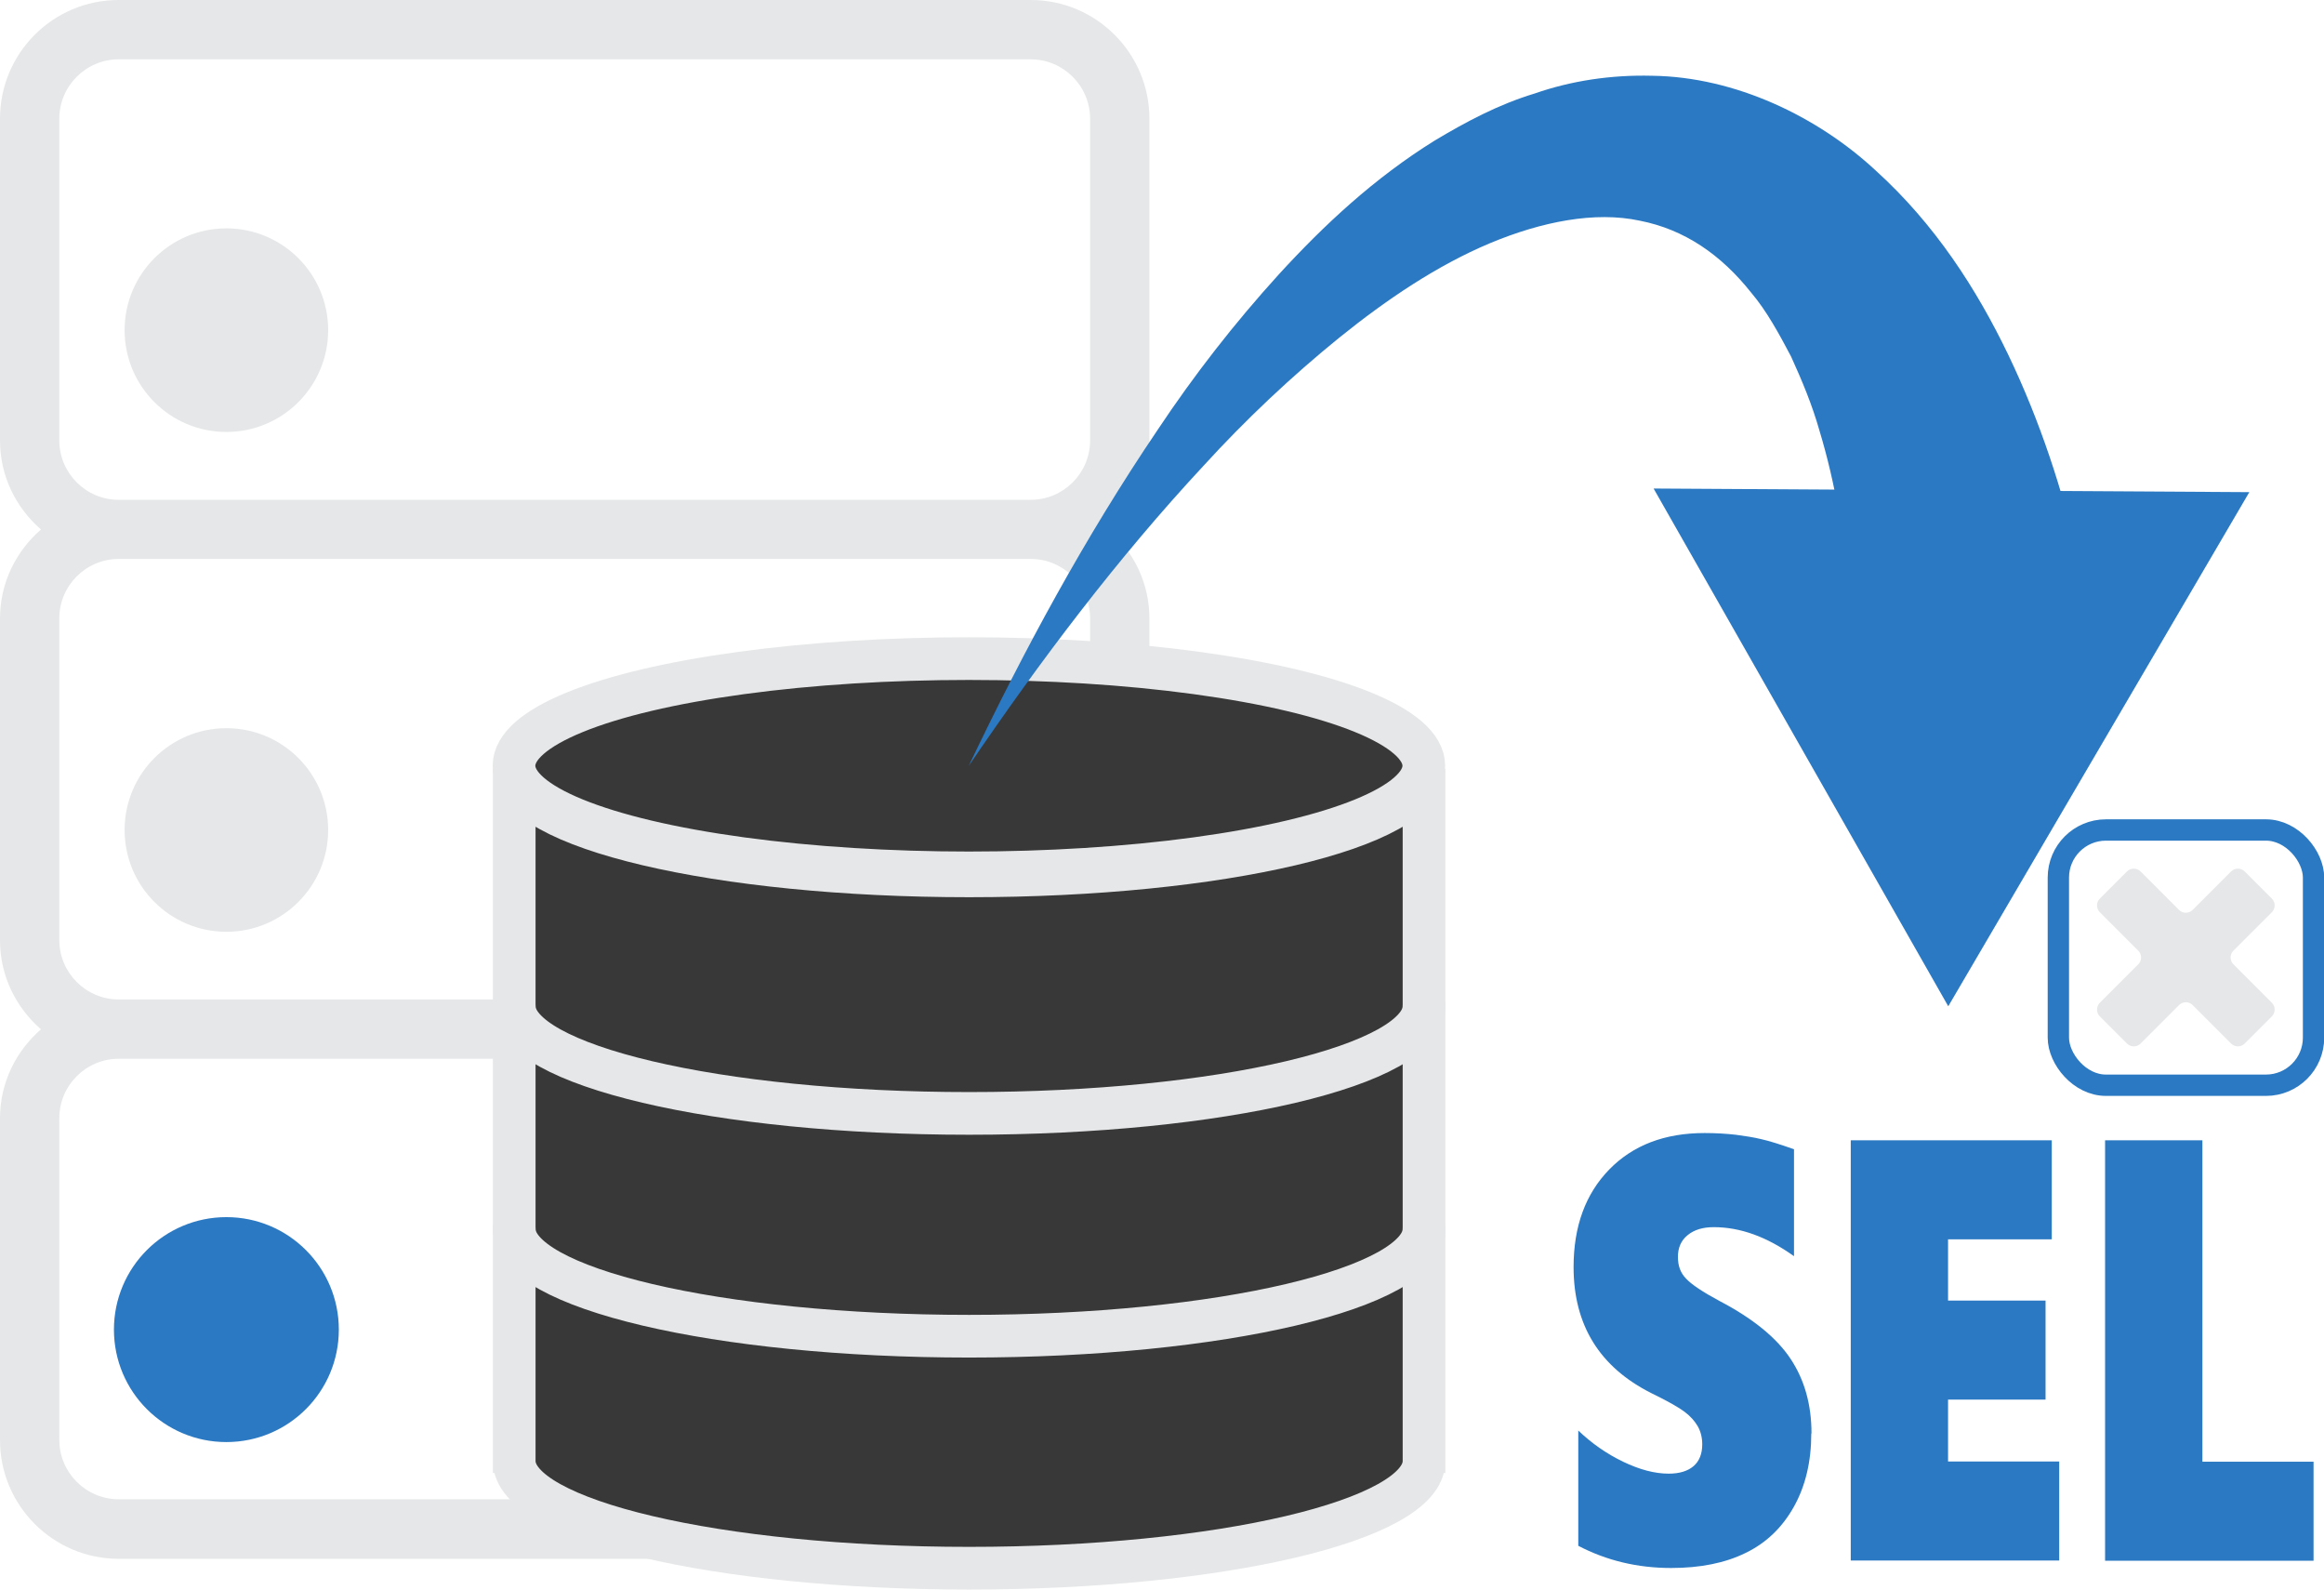 <?xml version="1.0" encoding="UTF-8"?>
<svg id="Layer_2" data-name="Layer 2" xmlns="http://www.w3.org/2000/svg" viewBox="0 0 108.92 74.48">
  <defs>
    <style>
      .cls-1 {
        fill: #383838;
      }

      .cls-1, .cls-2, .cls-3, .cls-4 {
        stroke-miterlimit: 10;
      }

      .cls-1, .cls-3 {
        stroke: #e6e7e8;
        stroke-width: 2px;
      }

      .cls-2, .cls-3 {
        fill: none;
      }

      .cls-2, .cls-4 {
        stroke: #2b79c2;
      }

      .cls-3 {
        stroke-linecap: round;
      }

      .cls-5 {
        fill: #e6e7e8;
      }

      .cls-6, .cls-4 {
        fill: #2b79c2;
      }
    </style>
  </defs>
  <g id="NEW_GREY">
    <g>
      <g>
        <path class="cls-6" d="m84.89,67.17c0,1.31-.27,2.45-.81,3.42-.54.97-1.29,1.7-2.26,2.17-.97.48-2.14.71-3.5.71-1.58,0-3.03-.35-4.35-1.04v-5.4c.63.6,1.33,1.09,2.1,1.46s1.48.56,2.14.56c.5,0,.89-.12,1.16-.35.27-.23.41-.58.41-1.02,0-.32-.07-.6-.21-.85-.14-.24-.34-.47-.62-.68-.28-.21-.79-.5-1.55-.87-2.43-1.22-3.65-3.19-3.65-5.91,0-1.91.56-3.43,1.67-4.57,1.11-1.14,2.6-1.71,4.47-1.71.53,0,1.01.03,1.46.08.44.06.85.12,1.21.21.36.08.87.24,1.52.47v5.01c-1.27-.91-2.52-1.36-3.76-1.36-.51,0-.91.12-1.22.37s-.46.59-.46,1.02.12.75.38,1.02c.25.27.77.62,1.57,1.05,1.57.82,2.68,1.73,3.33,2.71.65.98.98,2.14.98,3.49Z"/>
        <path class="cls-6" d="m86.74,73.13v-19.7h9.42v4.64h-4.86v2.87h4.57v4.64h-4.57v2.9h5.21v4.64h-9.77Z"/>
        <path class="cls-6" d="m98.66,73.13v-19.7h4.56v15.06h5.21v4.64h-9.77Z"/>
      </g>
      <g>
        <path class="cls-5" d="m106.48,42.74l-1.81,1.81c-.17.17-.17.46,0,.63l1.81,1.81c.17.17.17.46,0,.63l-1.28,1.28c-.17.17-.46.17-.63,0l-1.81-1.81c-.17-.17-.46-.17-.63,0l-1.81,1.81c-.17.17-.46.17-.63,0l-1.28-1.28c-.17-.17-.17-.46,0-.63l1.81-1.81c.17-.17.17-.46,0-.63l-1.81-1.81c-.17-.17-.17-.46,0-.63l1.28-1.28c.17-.17.46-.17.63,0l1.81,1.81c.17.17.46.17.63,0l1.81-1.81c.17-.17.46-.17.63,0l1.28,1.28c.17.17.17.46,0,.63Z"/>
        <rect class="cls-2" x="96.47" y="38.89" width="11.96" height="11.96" rx="2.23" ry="2.23"/>
      </g>
      <circle class="cls-5" cx="10.61" cy="15.47" r="4.77"/>
      <circle class="cls-5" cx="10.61" cy="38.89" r="4.77"/>
      <path class="cls-5" d="m53.87,5.56c0-3.06-2.49-5.56-5.56-5.56H5.56C2.49,0,0,2.49,0,5.56v15.08c0,1.67.75,3.15,1.92,4.17-1.17,1.02-1.92,2.5-1.92,4.17v15.08c0,1.67.75,3.15,1.92,4.17-1.17,1.02-1.92,2.5-1.92,4.17v15.08c0,3.06,2.49,5.56,5.56,5.56h42.75c3.07,0,5.56-2.49,5.56-5.56v-15.08c0-1.67-.75-3.15-1.92-4.17,1.17-1.02,1.92-2.5,1.92-4.17v-15.08c0-1.67-.75-3.15-1.92-4.17,1.17-1.02,1.92-2.5,1.92-4.17V5.56ZM2.78,5.56c0-1.53,1.25-2.78,2.78-2.78h42.75c1.53,0,2.78,1.25,2.78,2.78v15.08c0,1.53-1.25,2.78-2.78,2.78H5.56c-1.53,0-2.78-1.25-2.78-2.78V5.56Zm48.31,46.83v15.08c0,1.53-1.25,2.78-2.78,2.78H5.56c-1.53,0-2.78-1.25-2.78-2.78v-15.08c0-1.53,1.25-2.78,2.78-2.78h42.75c1.53,0,2.78,1.25,2.78,2.78Zm-45.53-5.56c-1.53,0-2.78-1.25-2.78-2.78v-15.08c0-1.53,1.25-2.78,2.78-2.78h42.75c1.53,0,2.78,1.25,2.78,2.78v15.08c0,1.53-1.25,2.78-2.78,2.78H5.56Z"/>
      <circle class="cls-4" cx="10.61" cy="62.3" r="4.77"/>
      <g>
        <path class="cls-1" d="m24.1,36.02c0,2.77,9.54,5.02,21.32,5.02s21.32-2.25,21.32-5.02v33-.56c0,2.77-9.54,5.02-21.32,5.02s-21.32-2.25-21.32-5.02v.56-33Z"/>
        <path class="cls-3" d="m24.1,57.59c0,2.77,9.54,5.02,21.32,5.02s21.32-2.25,21.32-5.02"/>
        <ellipse class="cls-1" cx="45.41" cy="35.88" rx="21.32" ry="5.02"/>
        <path class="cls-3" d="m24.1,47.15c0,2.77,9.54,5.02,21.32,5.02s21.32-2.25,21.32-5.02"/>
      </g>
      <g>
        <path class="cls-6" d="m86.64,27.9c-.18-2.64-.62-5.25-1.36-7.7-.35-1.24-.83-2.38-1.34-3.5-.56-1.06-1.14-2.13-1.86-2.98-1.41-1.78-3.13-2.97-5.23-3.38-2.09-.45-4.59.04-7.03,1.06-2.45,1.03-4.82,2.62-7.05,4.42-2.23,1.81-4.37,3.82-6.36,6-4.02,4.32-7.64,9.11-11.01,14.07,2.58-5.41,5.45-10.72,8.87-15.77,1.69-2.54,3.58-4.97,5.68-7.28,2.11-2.3,4.45-4.49,7.3-6.26,1.44-.86,2.96-1.68,4.68-2.2,1.69-.59,3.57-.88,5.5-.83,3.9.05,7.77,1.92,10.48,4.44,2.78,2.52,4.73,5.55,6.22,8.65,1.49,3.11,2.54,6.33,3.29,9.59l-10.79,1.68Z"/>
        <polygon class="cls-6" points="105.42 23.06 91.31 47.15 77.5 22.89 105.42 23.06"/>
      </g>
    </g>
  </g>
</svg>